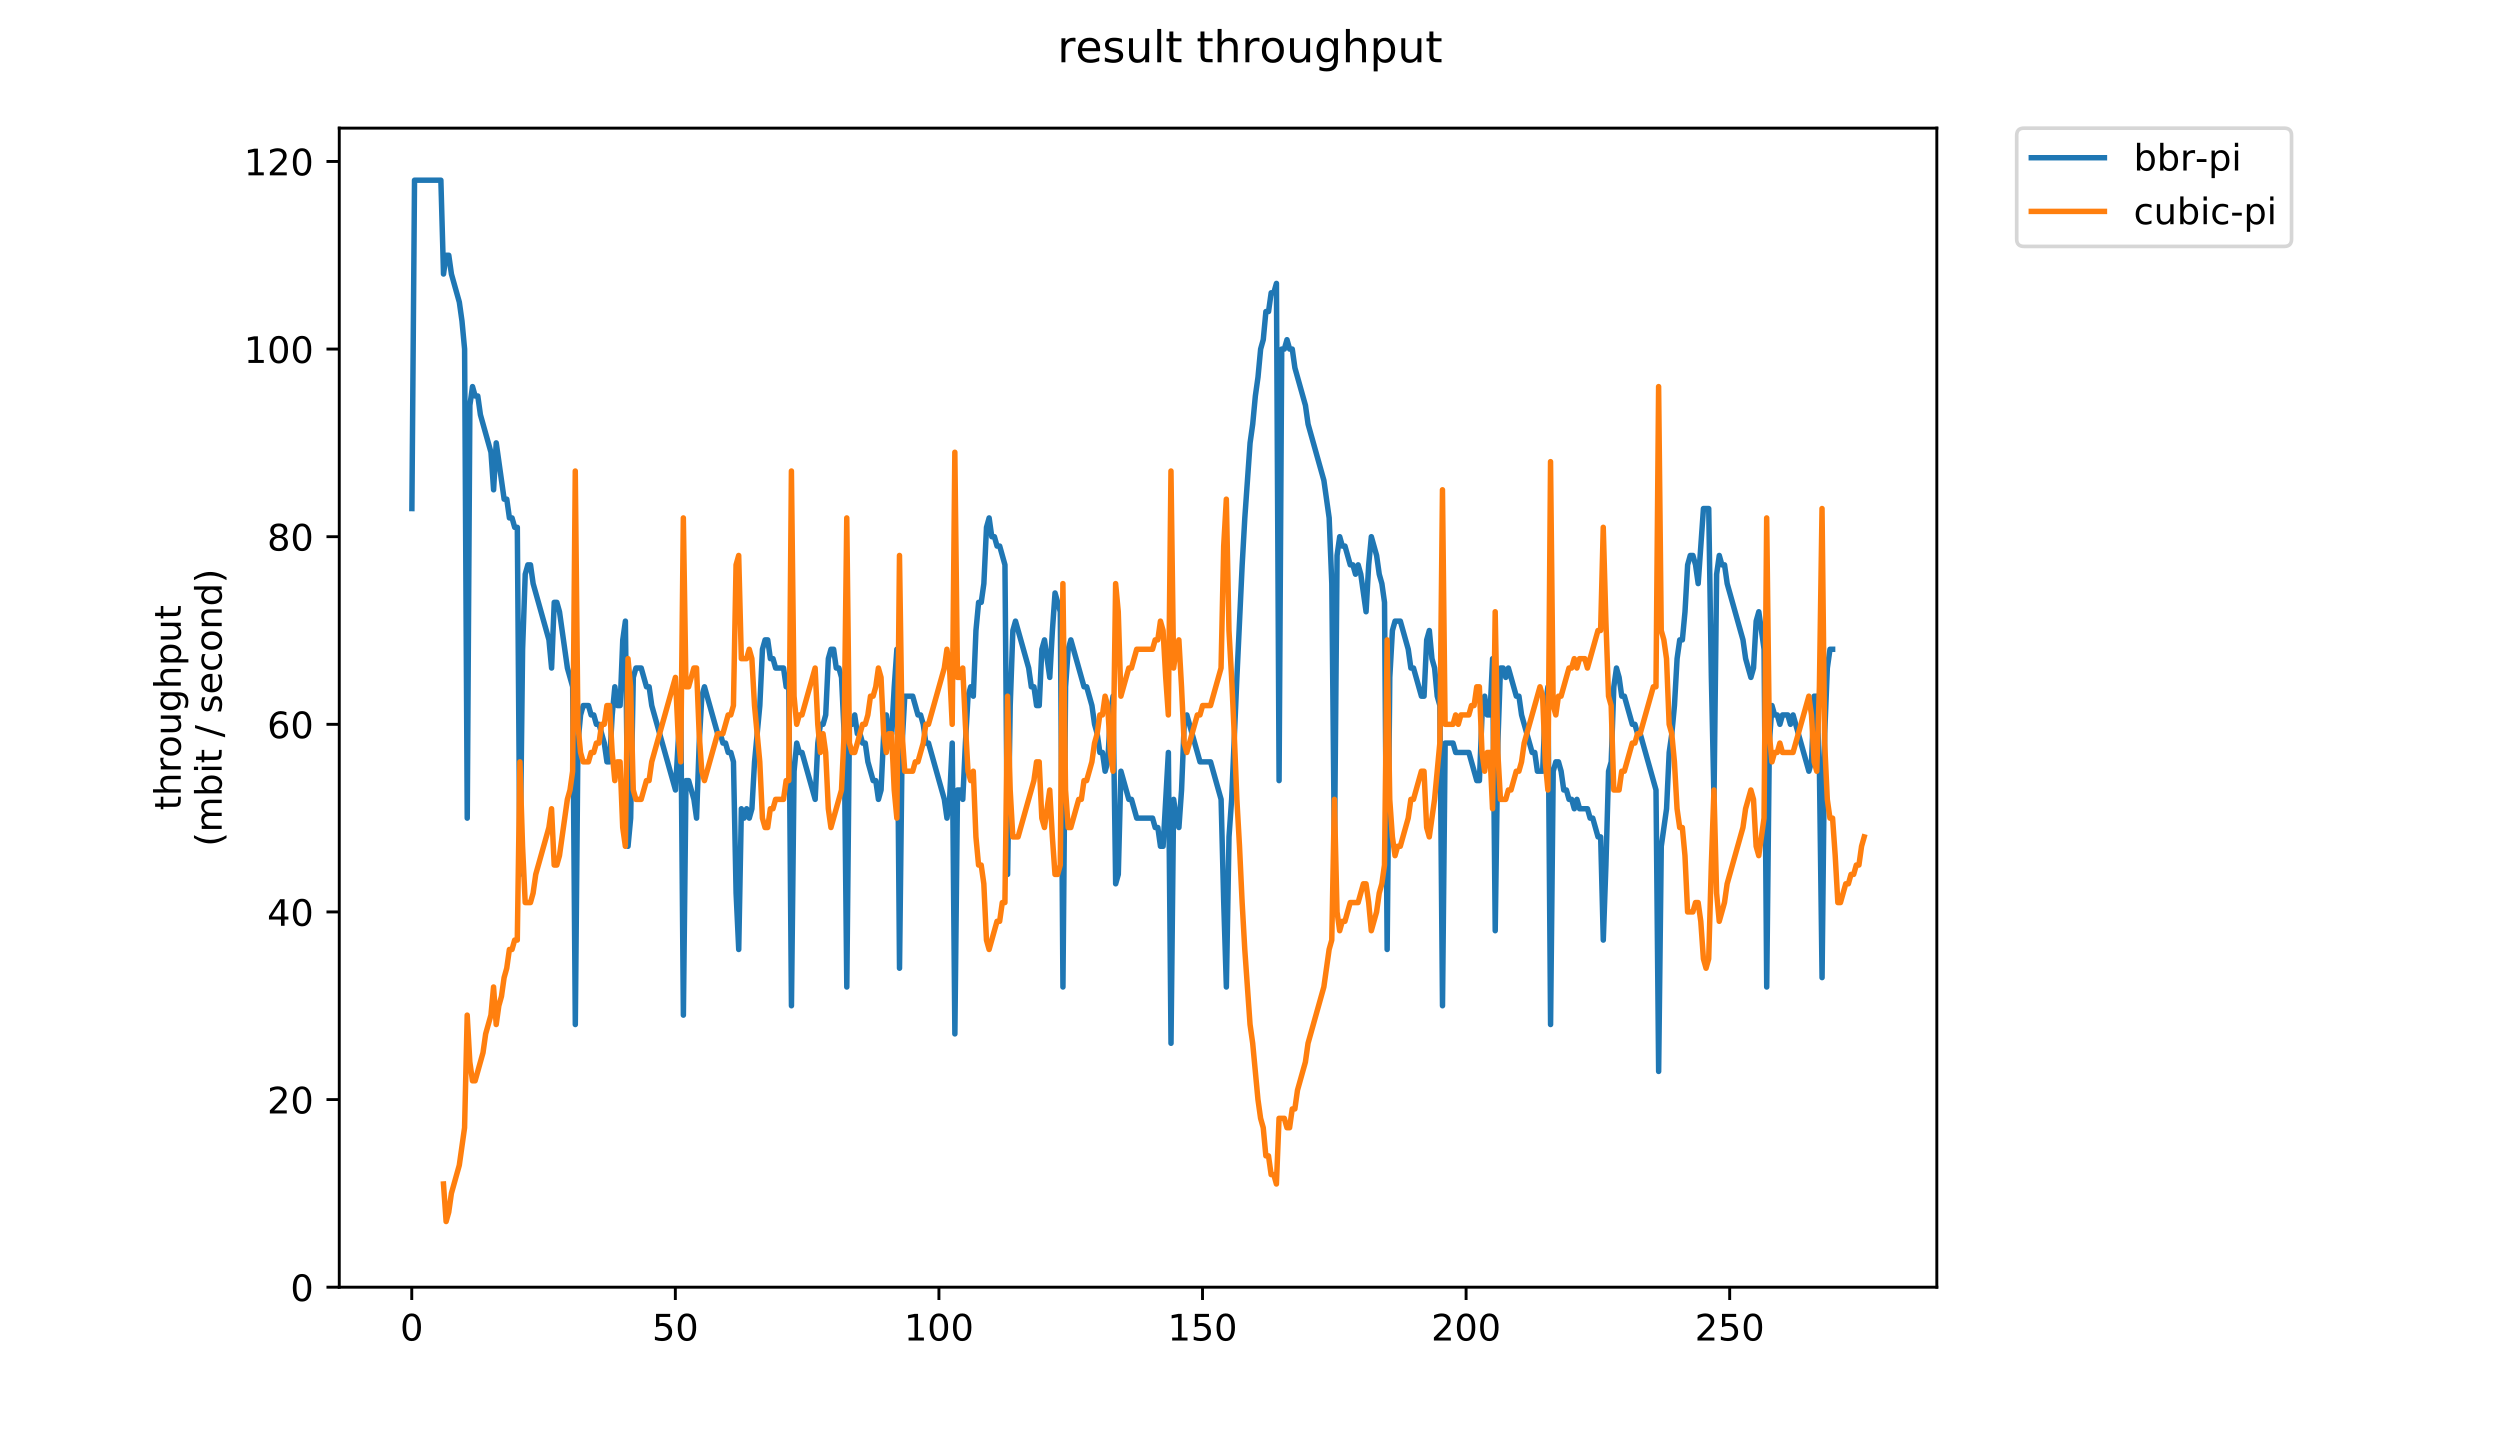 <?xml version="1.0" encoding="utf-8" standalone="no"?>
<!DOCTYPE svg PUBLIC "-//W3C//DTD SVG 1.1//EN"
  "http://www.w3.org/Graphics/SVG/1.1/DTD/svg11.dtd">
<!-- Created with matplotlib (https://matplotlib.org/) -->
<svg height="396pt" version="1.1" viewBox="0 0 684 396" width="684pt" xmlns="http://www.w3.org/2000/svg" xmlns:xlink="http://www.w3.org/1999/xlink">
 <defs>
  <style type="text/css">
*{stroke-linecap:butt;stroke-linejoin:round;}
  </style>
 </defs>
 <g id="figure_1">
  <g id="patch_1">
   <path d="M 0 396 
L 684 396 
L 684 0 
L 0 0 
z
" style="fill:#ffffff;"/>
  </g>
  <g id="axes_1">
   <g id="patch_2">
    <path d="M 92.824 352.174 
L 529.913 352.174 
L 529.913 35.062 
L 92.824 35.062 
z
" style="fill:#ffffff;"/>
   </g>
   <g id="matplotlib.axis_1">
    <g id="xtick_1">
     <g id="line2d_1">
      <defs>
       <path d="M 0 0 
L 0 3.5 
" id="ma11e511b1b" style="stroke:#000000;stroke-width:0.8;"/>
      </defs>
      <g>
       <use style="stroke:#000000;stroke-width:0.8;" x="112.657" xlink:href="#ma11e511b1b" y="352.174"/>
      </g>
     </g>
     <g id="text_1">
      <!-- 0 -->
      <defs>
       <path d="M 31.781 66.406 
Q 24.172 66.406 20.328 58.906 
Q 16.5 51.422 16.5 36.375 
Q 16.5 21.391 20.328 13.891 
Q 24.172 6.391 31.781 6.391 
Q 39.453 6.391 43.281 13.891 
Q 47.125 21.391 47.125 36.375 
Q 47.125 51.422 43.281 58.906 
Q 39.453 66.406 31.781 66.406 
z
M 31.781 74.219 
Q 44.047 74.219 50.516 64.516 
Q 56.984 54.828 56.984 36.375 
Q 56.984 17.969 50.516 8.266 
Q 44.047 -1.422 31.781 -1.422 
Q 19.531 -1.422 13.062 8.266 
Q 6.594 17.969 6.594 36.375 
Q 6.594 54.828 13.062 64.516 
Q 19.531 74.219 31.781 74.219 
z
" id="DejaVuSans-48"/>
      </defs>
      <g transform="translate(109.476 366.773)scale(0.1 -0.1)">
       <use xlink:href="#DejaVuSans-48"/>
      </g>
     </g>
    </g>
    <g id="xtick_2">
     <g id="line2d_2">
      <g>
       <use style="stroke:#000000;stroke-width:0.8;" x="184.774" xlink:href="#ma11e511b1b" y="352.174"/>
      </g>
     </g>
     <g id="text_2">
      <!-- 50 -->
      <defs>
       <path d="M 10.797 72.906 
L 49.516 72.906 
L 49.516 64.594 
L 19.828 64.594 
L 19.828 46.734 
Q 21.969 47.469 24.109 47.828 
Q 26.266 48.188 28.422 48.188 
Q 40.625 48.188 47.75 41.5 
Q 54.891 34.812 54.891 23.391 
Q 54.891 11.625 47.562 5.094 
Q 40.234 -1.422 26.906 -1.422 
Q 22.312 -1.422 17.547 -0.641 
Q 12.797 0.141 7.719 1.703 
L 7.719 11.625 
Q 12.109 9.234 16.797 8.062 
Q 21.484 6.891 26.703 6.891 
Q 35.156 6.891 40.078 11.328 
Q 45.016 15.766 45.016 23.391 
Q 45.016 31 40.078 35.438 
Q 35.156 39.891 26.703 39.891 
Q 22.75 39.891 18.812 39.016 
Q 14.891 38.141 10.797 36.281 
z
" id="DejaVuSans-53"/>
      </defs>
      <g transform="translate(178.411 366.773)scale(0.1 -0.1)">
       <use xlink:href="#DejaVuSans-53"/>
       <use x="63.623" xlink:href="#DejaVuSans-48"/>
      </g>
     </g>
    </g>
    <g id="xtick_3">
     <g id="line2d_3">
      <g>
       <use style="stroke:#000000;stroke-width:0.8;" x="256.891" xlink:href="#ma11e511b1b" y="352.174"/>
      </g>
     </g>
     <g id="text_3">
      <!-- 100 -->
      <defs>
       <path d="M 12.406 8.297 
L 28.516 8.297 
L 28.516 63.922 
L 10.984 60.406 
L 10.984 69.391 
L 28.422 72.906 
L 38.281 72.906 
L 38.281 8.297 
L 54.391 8.297 
L 54.391 0 
L 12.406 0 
z
" id="DejaVuSans-49"/>
      </defs>
      <g transform="translate(247.347 366.773)scale(0.1 -0.1)">
       <use xlink:href="#DejaVuSans-49"/>
       <use x="63.623" xlink:href="#DejaVuSans-48"/>
       <use x="127.246" xlink:href="#DejaVuSans-48"/>
      </g>
     </g>
    </g>
    <g id="xtick_4">
     <g id="line2d_4">
      <g>
       <use style="stroke:#000000;stroke-width:0.8;" x="329.007" xlink:href="#ma11e511b1b" y="352.174"/>
      </g>
     </g>
     <g id="text_4">
      <!-- 150 -->
      <g transform="translate(319.464 366.773)scale(0.1 -0.1)">
       <use xlink:href="#DejaVuSans-49"/>
       <use x="63.623" xlink:href="#DejaVuSans-53"/>
       <use x="127.246" xlink:href="#DejaVuSans-48"/>
      </g>
     </g>
    </g>
    <g id="xtick_5">
     <g id="line2d_5">
      <g>
       <use style="stroke:#000000;stroke-width:0.8;" x="401.124" xlink:href="#ma11e511b1b" y="352.174"/>
      </g>
     </g>
     <g id="text_5">
      <!-- 200 -->
      <defs>
       <path d="M 19.188 8.297 
L 53.609 8.297 
L 53.609 0 
L 7.328 0 
L 7.328 8.297 
Q 12.938 14.109 22.625 23.891 
Q 32.328 33.688 34.812 36.531 
Q 39.547 41.844 41.422 45.531 
Q 43.312 49.219 43.312 52.781 
Q 43.312 58.594 39.234 62.25 
Q 35.156 65.922 28.609 65.922 
Q 23.969 65.922 18.812 64.312 
Q 13.672 62.703 7.812 59.422 
L 7.812 69.391 
Q 13.766 71.781 18.938 73 
Q 24.125 74.219 28.422 74.219 
Q 39.75 74.219 46.484 68.547 
Q 53.219 62.891 53.219 53.422 
Q 53.219 48.922 51.531 44.891 
Q 49.859 40.875 45.406 35.406 
Q 44.188 33.984 37.641 27.219 
Q 31.109 20.453 19.188 8.297 
z
" id="DejaVuSans-50"/>
      </defs>
      <g transform="translate(391.581 366.773)scale(0.1 -0.1)">
       <use xlink:href="#DejaVuSans-50"/>
       <use x="63.623" xlink:href="#DejaVuSans-48"/>
       <use x="127.246" xlink:href="#DejaVuSans-48"/>
      </g>
     </g>
    </g>
    <g id="xtick_6">
     <g id="line2d_6">
      <g>
       <use style="stroke:#000000;stroke-width:0.8;" x="473.241" xlink:href="#ma11e511b1b" y="352.174"/>
      </g>
     </g>
     <g id="text_6">
      <!-- 250 -->
      <g transform="translate(463.697 366.773)scale(0.1 -0.1)">
       <use xlink:href="#DejaVuSans-50"/>
       <use x="63.623" xlink:href="#DejaVuSans-53"/>
       <use x="127.246" xlink:href="#DejaVuSans-48"/>
      </g>
     </g>
    </g>
   </g>
   <g id="matplotlib.axis_2">
    <g id="ytick_1">
     <g id="line2d_7">
      <defs>
       <path d="M 0 0 
L -3.5 0 
" id="mb3d768c5ee" style="stroke:#000000;stroke-width:0.8;"/>
      </defs>
      <g>
       <use style="stroke:#000000;stroke-width:0.8;" x="92.824" xlink:href="#mb3d768c5ee" y="352.174"/>
      </g>
     </g>
     <g id="text_7">
      <!-- 0 -->
      <g transform="translate(79.461 355.973)scale(0.1 -0.1)">
       <use xlink:href="#DejaVuSans-48"/>
      </g>
     </g>
    </g>
    <g id="ytick_2">
     <g id="line2d_8">
      <g>
       <use style="stroke:#000000;stroke-width:0.8;" x="92.824" xlink:href="#mb3d768c5ee" y="300.841"/>
      </g>
     </g>
     <g id="text_8">
      <!-- 20 -->
      <g transform="translate(73.099 304.64)scale(0.1 -0.1)">
       <use xlink:href="#DejaVuSans-50"/>
       <use x="63.623" xlink:href="#DejaVuSans-48"/>
      </g>
     </g>
    </g>
    <g id="ytick_3">
     <g id="line2d_9">
      <g>
       <use style="stroke:#000000;stroke-width:0.8;" x="92.824" xlink:href="#mb3d768c5ee" y="249.507"/>
      </g>
     </g>
     <g id="text_9">
      <!-- 40 -->
      <defs>
       <path d="M 37.797 64.312 
L 12.891 25.391 
L 37.797 25.391 
z
M 35.203 72.906 
L 47.609 72.906 
L 47.609 25.391 
L 58.016 25.391 
L 58.016 17.188 
L 47.609 17.188 
L 47.609 0 
L 37.797 0 
L 37.797 17.188 
L 4.891 17.188 
L 4.891 26.703 
z
" id="DejaVuSans-52"/>
      </defs>
      <g transform="translate(73.099 253.307)scale(0.1 -0.1)">
       <use xlink:href="#DejaVuSans-52"/>
       <use x="63.623" xlink:href="#DejaVuSans-48"/>
      </g>
     </g>
    </g>
    <g id="ytick_4">
     <g id="line2d_10">
      <g>
       <use style="stroke:#000000;stroke-width:0.8;" x="92.824" xlink:href="#mb3d768c5ee" y="198.174"/>
      </g>
     </g>
     <g id="text_10">
      <!-- 60 -->
      <defs>
       <path d="M 33.016 40.375 
Q 26.375 40.375 22.484 35.828 
Q 18.609 31.297 18.609 23.391 
Q 18.609 15.531 22.484 10.953 
Q 26.375 6.391 33.016 6.391 
Q 39.656 6.391 43.531 10.953 
Q 47.406 15.531 47.406 23.391 
Q 47.406 31.297 43.531 35.828 
Q 39.656 40.375 33.016 40.375 
z
M 52.594 71.297 
L 52.594 62.312 
Q 48.875 64.062 45.094 64.984 
Q 41.312 65.922 37.594 65.922 
Q 27.828 65.922 22.672 59.328 
Q 17.531 52.734 16.797 39.406 
Q 19.672 43.656 24.016 45.922 
Q 28.375 48.188 33.594 48.188 
Q 44.578 48.188 50.953 41.516 
Q 57.328 34.859 57.328 23.391 
Q 57.328 12.156 50.688 5.359 
Q 44.047 -1.422 33.016 -1.422 
Q 20.359 -1.422 13.672 8.266 
Q 6.984 17.969 6.984 36.375 
Q 6.984 53.656 15.188 63.938 
Q 23.391 74.219 37.203 74.219 
Q 40.922 74.219 44.703 73.484 
Q 48.484 72.75 52.594 71.297 
z
" id="DejaVuSans-54"/>
      </defs>
      <g transform="translate(73.099 201.973)scale(0.1 -0.1)">
       <use xlink:href="#DejaVuSans-54"/>
       <use x="63.623" xlink:href="#DejaVuSans-48"/>
      </g>
     </g>
    </g>
    <g id="ytick_5">
     <g id="line2d_11">
      <g>
       <use style="stroke:#000000;stroke-width:0.8;" x="92.824" xlink:href="#mb3d768c5ee" y="146.841"/>
      </g>
     </g>
     <g id="text_11">
      <!-- 80 -->
      <defs>
       <path d="M 31.781 34.625 
Q 24.75 34.625 20.719 30.859 
Q 16.703 27.094 16.703 20.516 
Q 16.703 13.922 20.719 10.156 
Q 24.75 6.391 31.781 6.391 
Q 38.812 6.391 42.859 10.172 
Q 46.922 13.969 46.922 20.516 
Q 46.922 27.094 42.891 30.859 
Q 38.875 34.625 31.781 34.625 
z
M 21.922 38.812 
Q 15.578 40.375 12.031 44.719 
Q 8.5 49.078 8.5 55.328 
Q 8.5 64.062 14.719 69.141 
Q 20.953 74.219 31.781 74.219 
Q 42.672 74.219 48.875 69.141 
Q 55.078 64.062 55.078 55.328 
Q 55.078 49.078 51.531 44.719 
Q 48 40.375 41.703 38.812 
Q 48.828 37.156 52.797 32.312 
Q 56.781 27.484 56.781 20.516 
Q 56.781 9.906 50.312 4.234 
Q 43.844 -1.422 31.781 -1.422 
Q 19.734 -1.422 13.25 4.234 
Q 6.781 9.906 6.781 20.516 
Q 6.781 27.484 10.781 32.312 
Q 14.797 37.156 21.922 38.812 
z
M 18.312 54.391 
Q 18.312 48.734 21.844 45.562 
Q 25.391 42.391 31.781 42.391 
Q 38.141 42.391 41.719 45.562 
Q 45.312 48.734 45.312 54.391 
Q 45.312 60.062 41.719 63.234 
Q 38.141 66.406 31.781 66.406 
Q 25.391 66.406 21.844 63.234 
Q 18.312 60.062 18.312 54.391 
z
" id="DejaVuSans-56"/>
      </defs>
      <g transform="translate(73.099 150.64)scale(0.1 -0.1)">
       <use xlink:href="#DejaVuSans-56"/>
       <use x="63.623" xlink:href="#DejaVuSans-48"/>
      </g>
     </g>
    </g>
    <g id="ytick_6">
     <g id="line2d_12">
      <g>
       <use style="stroke:#000000;stroke-width:0.8;" x="92.824" xlink:href="#mb3d768c5ee" y="95.507"/>
      </g>
     </g>
     <g id="text_12">
      <!-- 100 -->
      <g transform="translate(66.736 99.307)scale(0.1 -0.1)">
       <use xlink:href="#DejaVuSans-49"/>
       <use x="63.623" xlink:href="#DejaVuSans-48"/>
       <use x="127.246" xlink:href="#DejaVuSans-48"/>
      </g>
     </g>
    </g>
    <g id="ytick_7">
     <g id="line2d_13">
      <g>
       <use style="stroke:#000000;stroke-width:0.8;" x="92.824" xlink:href="#mb3d768c5ee" y="44.174"/>
      </g>
     </g>
     <g id="text_13">
      <!-- 120 -->
      <g transform="translate(66.736 47.973)scale(0.1 -0.1)">
       <use xlink:href="#DejaVuSans-49"/>
       <use x="63.623" xlink:href="#DejaVuSans-50"/>
       <use x="127.246" xlink:href="#DejaVuSans-48"/>
      </g>
     </g>
    </g>
    <g id="text_14">
     <!-- throughput -->
     <defs>
      <path d="M 18.312 70.219 
L 18.312 54.688 
L 36.812 54.688 
L 36.812 47.703 
L 18.312 47.703 
L 18.312 18.016 
Q 18.312 11.328 20.141 9.422 
Q 21.969 7.516 27.594 7.516 
L 36.812 7.516 
L 36.812 0 
L 27.594 0 
Q 17.188 0 13.234 3.875 
Q 9.281 7.766 9.281 18.016 
L 9.281 47.703 
L 2.688 47.703 
L 2.688 54.688 
L 9.281 54.688 
L 9.281 70.219 
z
" id="DejaVuSans-116"/>
      <path d="M 54.891 33.016 
L 54.891 0 
L 45.906 0 
L 45.906 32.719 
Q 45.906 40.484 42.875 44.328 
Q 39.844 48.188 33.797 48.188 
Q 26.516 48.188 22.312 43.547 
Q 18.109 38.922 18.109 30.906 
L 18.109 0 
L 9.078 0 
L 9.078 75.984 
L 18.109 75.984 
L 18.109 46.188 
Q 21.344 51.125 25.703 53.562 
Q 30.078 56 35.797 56 
Q 45.219 56 50.047 50.172 
Q 54.891 44.344 54.891 33.016 
z
" id="DejaVuSans-104"/>
      <path d="M 41.109 46.297 
Q 39.594 47.172 37.812 47.578 
Q 36.031 48 33.891 48 
Q 26.266 48 22.188 43.047 
Q 18.109 38.094 18.109 28.812 
L 18.109 0 
L 9.078 0 
L 9.078 54.688 
L 18.109 54.688 
L 18.109 46.188 
Q 20.953 51.172 25.484 53.578 
Q 30.031 56 36.531 56 
Q 37.453 56 38.578 55.875 
Q 39.703 55.766 41.062 55.516 
z
" id="DejaVuSans-114"/>
      <path d="M 30.609 48.391 
Q 23.391 48.391 19.188 42.75 
Q 14.984 37.109 14.984 27.297 
Q 14.984 17.484 19.156 11.844 
Q 23.344 6.203 30.609 6.203 
Q 37.797 6.203 41.984 11.859 
Q 46.188 17.531 46.188 27.297 
Q 46.188 37.016 41.984 42.703 
Q 37.797 48.391 30.609 48.391 
z
M 30.609 56 
Q 42.328 56 49.016 48.375 
Q 55.719 40.766 55.719 27.297 
Q 55.719 13.875 49.016 6.219 
Q 42.328 -1.422 30.609 -1.422 
Q 18.844 -1.422 12.172 6.219 
Q 5.516 13.875 5.516 27.297 
Q 5.516 40.766 12.172 48.375 
Q 18.844 56 30.609 56 
z
" id="DejaVuSans-111"/>
      <path d="M 8.5 21.578 
L 8.5 54.688 
L 17.484 54.688 
L 17.484 21.922 
Q 17.484 14.156 20.5 10.266 
Q 23.531 6.391 29.594 6.391 
Q 36.859 6.391 41.078 11.031 
Q 45.312 15.672 45.312 23.688 
L 45.312 54.688 
L 54.297 54.688 
L 54.297 0 
L 45.312 0 
L 45.312 8.406 
Q 42.047 3.422 37.719 1 
Q 33.406 -1.422 27.688 -1.422 
Q 18.266 -1.422 13.375 4.438 
Q 8.5 10.297 8.5 21.578 
z
M 31.109 56 
z
" id="DejaVuSans-117"/>
      <path d="M 45.406 27.984 
Q 45.406 37.75 41.375 43.109 
Q 37.359 48.484 30.078 48.484 
Q 22.859 48.484 18.828 43.109 
Q 14.797 37.75 14.797 27.984 
Q 14.797 18.266 18.828 12.891 
Q 22.859 7.516 30.078 7.516 
Q 37.359 7.516 41.375 12.891 
Q 45.406 18.266 45.406 27.984 
z
M 54.391 6.781 
Q 54.391 -7.172 48.188 -13.984 
Q 42 -20.797 29.203 -20.797 
Q 24.469 -20.797 20.266 -20.094 
Q 16.062 -19.391 12.109 -17.922 
L 12.109 -9.188 
Q 16.062 -11.328 19.922 -12.344 
Q 23.781 -13.375 27.781 -13.375 
Q 36.625 -13.375 41.016 -8.766 
Q 45.406 -4.156 45.406 5.172 
L 45.406 9.625 
Q 42.625 4.781 38.281 2.391 
Q 33.938 0 27.875 0 
Q 17.828 0 11.672 7.656 
Q 5.516 15.328 5.516 27.984 
Q 5.516 40.672 11.672 48.328 
Q 17.828 56 27.875 56 
Q 33.938 56 38.281 53.609 
Q 42.625 51.219 45.406 46.391 
L 45.406 54.688 
L 54.391 54.688 
z
" id="DejaVuSans-103"/>
      <path d="M 18.109 8.203 
L 18.109 -20.797 
L 9.078 -20.797 
L 9.078 54.688 
L 18.109 54.688 
L 18.109 46.391 
Q 20.953 51.266 25.266 53.625 
Q 29.594 56 35.594 56 
Q 45.562 56 51.781 48.094 
Q 58.016 40.188 58.016 27.297 
Q 58.016 14.406 51.781 6.484 
Q 45.562 -1.422 35.594 -1.422 
Q 29.594 -1.422 25.266 0.953 
Q 20.953 3.328 18.109 8.203 
z
M 48.688 27.297 
Q 48.688 37.203 44.609 42.844 
Q 40.531 48.484 33.406 48.484 
Q 26.266 48.484 22.188 42.844 
Q 18.109 37.203 18.109 27.297 
Q 18.109 17.391 22.188 11.75 
Q 26.266 6.109 33.406 6.109 
Q 40.531 6.109 44.609 11.75 
Q 48.688 17.391 48.688 27.297 
z
" id="DejaVuSans-112"/>
     </defs>
     <g transform="translate(49.459 221.675)rotate(-90)scale(0.1 -0.1)">
      <use xlink:href="#DejaVuSans-116"/>
      <use x="39.209" xlink:href="#DejaVuSans-104"/>
      <use x="102.588" xlink:href="#DejaVuSans-114"/>
      <use x="143.67" xlink:href="#DejaVuSans-111"/>
      <use x="204.852" xlink:href="#DejaVuSans-117"/>
      <use x="268.23" xlink:href="#DejaVuSans-103"/>
      <use x="331.707" xlink:href="#DejaVuSans-104"/>
      <use x="395.086" xlink:href="#DejaVuSans-112"/>
      <use x="458.562" xlink:href="#DejaVuSans-117"/>
      <use x="521.941" xlink:href="#DejaVuSans-116"/>
     </g>
     <!-- (mbit / second) -->
     <defs>
      <path d="M 31 75.875 
Q 24.469 64.656 21.281 53.656 
Q 18.109 42.672 18.109 31.391 
Q 18.109 20.125 21.312 9.062 
Q 24.516 -2 31 -13.188 
L 23.188 -13.188 
Q 15.875 -1.703 12.234 9.375 
Q 8.594 20.453 8.594 31.391 
Q 8.594 42.281 12.203 53.312 
Q 15.828 64.359 23.188 75.875 
z
" id="DejaVuSans-40"/>
      <path d="M 52 44.188 
Q 55.375 50.25 60.062 53.125 
Q 64.75 56 71.094 56 
Q 79.641 56 84.281 50.016 
Q 88.922 44.047 88.922 33.016 
L 88.922 0 
L 79.891 0 
L 79.891 32.719 
Q 79.891 40.578 77.094 44.375 
Q 74.312 48.188 68.609 48.188 
Q 61.625 48.188 57.562 43.547 
Q 53.516 38.922 53.516 30.906 
L 53.516 0 
L 44.484 0 
L 44.484 32.719 
Q 44.484 40.625 41.703 44.406 
Q 38.922 48.188 33.109 48.188 
Q 26.219 48.188 22.156 43.531 
Q 18.109 38.875 18.109 30.906 
L 18.109 0 
L 9.078 0 
L 9.078 54.688 
L 18.109 54.688 
L 18.109 46.188 
Q 21.188 51.219 25.484 53.609 
Q 29.781 56 35.688 56 
Q 41.656 56 45.828 52.969 
Q 50 49.953 52 44.188 
z
" id="DejaVuSans-109"/>
      <path d="M 48.688 27.297 
Q 48.688 37.203 44.609 42.844 
Q 40.531 48.484 33.406 48.484 
Q 26.266 48.484 22.188 42.844 
Q 18.109 37.203 18.109 27.297 
Q 18.109 17.391 22.188 11.75 
Q 26.266 6.109 33.406 6.109 
Q 40.531 6.109 44.609 11.75 
Q 48.688 17.391 48.688 27.297 
z
M 18.109 46.391 
Q 20.953 51.266 25.266 53.625 
Q 29.594 56 35.594 56 
Q 45.562 56 51.781 48.094 
Q 58.016 40.188 58.016 27.297 
Q 58.016 14.406 51.781 6.484 
Q 45.562 -1.422 35.594 -1.422 
Q 29.594 -1.422 25.266 0.953 
Q 20.953 3.328 18.109 8.203 
L 18.109 0 
L 9.078 0 
L 9.078 75.984 
L 18.109 75.984 
z
" id="DejaVuSans-98"/>
      <path d="M 9.422 54.688 
L 18.406 54.688 
L 18.406 0 
L 9.422 0 
z
M 9.422 75.984 
L 18.406 75.984 
L 18.406 64.594 
L 9.422 64.594 
z
" id="DejaVuSans-105"/>
      <path id="DejaVuSans-32"/>
      <path d="M 25.391 72.906 
L 33.688 72.906 
L 8.297 -9.281 
L 0 -9.281 
z
" id="DejaVuSans-47"/>
      <path d="M 44.281 53.078 
L 44.281 44.578 
Q 40.484 46.531 36.375 47.5 
Q 32.281 48.484 27.875 48.484 
Q 21.188 48.484 17.844 46.438 
Q 14.5 44.391 14.5 40.281 
Q 14.5 37.156 16.891 35.375 
Q 19.281 33.594 26.516 31.984 
L 29.594 31.297 
Q 39.156 29.25 43.188 25.516 
Q 47.219 21.781 47.219 15.094 
Q 47.219 7.469 41.188 3.016 
Q 35.156 -1.422 24.609 -1.422 
Q 20.219 -1.422 15.453 -0.562 
Q 10.688 0.297 5.422 2 
L 5.422 11.281 
Q 10.406 8.688 15.234 7.391 
Q 20.062 6.109 24.812 6.109 
Q 31.156 6.109 34.562 8.281 
Q 37.984 10.453 37.984 14.406 
Q 37.984 18.062 35.516 20.016 
Q 33.062 21.969 24.703 23.781 
L 21.578 24.516 
Q 13.234 26.266 9.516 29.906 
Q 5.812 33.547 5.812 39.891 
Q 5.812 47.609 11.281 51.797 
Q 16.75 56 26.812 56 
Q 31.781 56 36.172 55.266 
Q 40.578 54.547 44.281 53.078 
z
" id="DejaVuSans-115"/>
      <path d="M 56.203 29.594 
L 56.203 25.203 
L 14.891 25.203 
Q 15.484 15.922 20.484 11.062 
Q 25.484 6.203 34.422 6.203 
Q 39.594 6.203 44.453 7.469 
Q 49.312 8.734 54.109 11.281 
L 54.109 2.781 
Q 49.266 0.734 44.188 -0.344 
Q 39.109 -1.422 33.891 -1.422 
Q 20.797 -1.422 13.156 6.188 
Q 5.516 13.812 5.516 26.812 
Q 5.516 40.234 12.766 48.109 
Q 20.016 56 32.328 56 
Q 43.359 56 49.781 48.891 
Q 56.203 41.797 56.203 29.594 
z
M 47.219 32.234 
Q 47.125 39.594 43.094 43.984 
Q 39.062 48.391 32.422 48.391 
Q 24.906 48.391 20.391 44.141 
Q 15.875 39.891 15.188 32.172 
z
" id="DejaVuSans-101"/>
      <path d="M 48.781 52.594 
L 48.781 44.188 
Q 44.969 46.297 41.141 47.344 
Q 37.312 48.391 33.406 48.391 
Q 24.656 48.391 19.812 42.844 
Q 14.984 37.312 14.984 27.297 
Q 14.984 17.281 19.812 11.734 
Q 24.656 6.203 33.406 6.203 
Q 37.312 6.203 41.141 7.25 
Q 44.969 8.297 48.781 10.406 
L 48.781 2.094 
Q 45.016 0.344 40.984 -0.531 
Q 36.969 -1.422 32.422 -1.422 
Q 20.062 -1.422 12.781 6.344 
Q 5.516 14.109 5.516 27.297 
Q 5.516 40.672 12.859 48.328 
Q 20.219 56 33.016 56 
Q 37.156 56 41.109 55.141 
Q 45.062 54.297 48.781 52.594 
z
" id="DejaVuSans-99"/>
      <path d="M 54.891 33.016 
L 54.891 0 
L 45.906 0 
L 45.906 32.719 
Q 45.906 40.484 42.875 44.328 
Q 39.844 48.188 33.797 48.188 
Q 26.516 48.188 22.312 43.547 
Q 18.109 38.922 18.109 30.906 
L 18.109 0 
L 9.078 0 
L 9.078 54.688 
L 18.109 54.688 
L 18.109 46.188 
Q 21.344 51.125 25.703 53.562 
Q 30.078 56 35.797 56 
Q 45.219 56 50.047 50.172 
Q 54.891 44.344 54.891 33.016 
z
" id="DejaVuSans-110"/>
      <path d="M 45.406 46.391 
L 45.406 75.984 
L 54.391 75.984 
L 54.391 0 
L 45.406 0 
L 45.406 8.203 
Q 42.578 3.328 38.25 0.953 
Q 33.938 -1.422 27.875 -1.422 
Q 17.969 -1.422 11.734 6.484 
Q 5.516 14.406 5.516 27.297 
Q 5.516 40.188 11.734 48.094 
Q 17.969 56 27.875 56 
Q 33.938 56 38.25 53.625 
Q 42.578 51.266 45.406 46.391 
z
M 14.797 27.297 
Q 14.797 17.391 18.875 11.75 
Q 22.953 6.109 30.078 6.109 
Q 37.203 6.109 41.297 11.75 
Q 45.406 17.391 45.406 27.297 
Q 45.406 37.203 41.297 42.844 
Q 37.203 48.484 30.078 48.484 
Q 22.953 48.484 18.875 42.844 
Q 14.797 37.203 14.797 27.297 
z
" id="DejaVuSans-100"/>
      <path d="M 8.016 75.875 
L 15.828 75.875 
Q 23.141 64.359 26.781 53.312 
Q 30.422 42.281 30.422 31.391 
Q 30.422 20.453 26.781 9.375 
Q 23.141 -1.703 15.828 -13.188 
L 8.016 -13.188 
Q 14.5 -2 17.703 9.062 
Q 20.906 20.125 20.906 31.391 
Q 20.906 42.672 17.703 53.656 
Q 14.5 64.656 8.016 75.875 
z
" id="DejaVuSans-41"/>
     </defs>
     <g transform="translate(60.657 231.609)rotate(-90)scale(0.1 -0.1)">
      <use xlink:href="#DejaVuSans-40"/>
      <use x="39.014" xlink:href="#DejaVuSans-109"/>
      <use x="136.426" xlink:href="#DejaVuSans-98"/>
      <use x="199.902" xlink:href="#DejaVuSans-105"/>
      <use x="227.686" xlink:href="#DejaVuSans-116"/>
      <use x="266.895" xlink:href="#DejaVuSans-32"/>
      <use x="298.682" xlink:href="#DejaVuSans-47"/>
      <use x="332.373" xlink:href="#DejaVuSans-32"/>
      <use x="364.16" xlink:href="#DejaVuSans-115"/>
      <use x="416.26" xlink:href="#DejaVuSans-101"/>
      <use x="477.783" xlink:href="#DejaVuSans-99"/>
      <use x="532.764" xlink:href="#DejaVuSans-111"/>
      <use x="593.945" xlink:href="#DejaVuSans-110"/>
      <use x="657.324" xlink:href="#DejaVuSans-100"/>
      <use x="720.801" xlink:href="#DejaVuSans-41"/>
     </g>
    </g>
   </g>
   <g id="line2d_14">
    <path clip-path="url(#p042bb92512)" d="M 112.692 139.141 
L 113.413 49.307 
L 120.624 49.307 
L 121.346 74.974 
L 122.067 69.841 
L 122.788 69.841 
L 123.509 74.974 
L 125.673 82.674 
L 126.394 87.808 
L 127.115 95.507 
L 127.836 223.841 
L 128.557 110.907 
L 129.278 105.774 
L 130 108.341 
L 130.721 108.341 
L 131.442 113.474 
L 134.327 123.741 
L 135.048 134.007 
L 135.769 121.174 
L 137.932 136.574 
L 138.654 136.574 
L 139.375 141.708 
L 140.096 141.708 
L 140.817 144.274 
L 141.538 144.274 
L 142.259 239.241 
L 142.981 177.641 
L 143.702 157.107 
L 144.423 154.541 
L 145.144 154.541 
L 145.865 159.674 
L 150.192 175.074 
L 150.914 182.774 
L 151.635 164.808 
L 152.356 164.808 
L 153.077 167.374 
L 155.241 182.774 
L 156.683 187.907 
L 157.404 280.308 
L 158.125 203.308 
L 158.846 195.607 
L 159.568 193.041 
L 161.01 193.041 
L 161.731 195.607 
L 162.452 195.607 
L 163.173 198.174 
L 163.895 198.174 
L 165.337 203.308 
L 166.058 208.441 
L 166.779 208.441 
L 167.5 195.607 
L 168.222 187.907 
L 168.943 193.041 
L 169.664 193.041 
L 170.385 175.074 
L 171.106 169.941 
L 171.827 231.541 
L 172.549 223.841 
L 173.27 185.341 
L 173.991 182.774 
L 175.433 182.774 
L 176.876 187.907 
L 177.597 187.907 
L 178.318 193.041 
L 184.808 216.141 
L 185.53 203.308 
L 186.251 193.041 
L 186.972 277.741 
L 187.693 213.574 
L 188.414 213.574 
L 189.857 218.708 
L 190.578 223.841 
L 191.299 203.308 
L 192.02 190.474 
L 192.741 187.907 
L 196.347 200.741 
L 197.068 200.741 
L 197.789 203.308 
L 198.511 203.308 
L 199.232 205.874 
L 199.953 205.874 
L 200.674 208.441 
L 201.395 244.374 
L 202.116 259.774 
L 202.838 221.274 
L 203.559 223.841 
L 204.28 221.274 
L 205.001 223.841 
L 205.722 221.274 
L 206.443 208.441 
L 207.886 193.041 
L 208.607 177.641 
L 209.328 175.074 
L 210.049 175.074 
L 210.77 180.208 
L 211.492 180.208 
L 212.213 182.774 
L 214.376 182.774 
L 215.098 187.907 
L 215.819 187.907 
L 216.54 275.174 
L 217.261 211.007 
L 217.982 203.308 
L 218.703 205.874 
L 219.425 205.874 
L 223.03 218.708 
L 223.752 203.308 
L 224.473 198.174 
L 225.194 198.174 
L 225.915 195.607 
L 226.636 180.208 
L 227.357 177.641 
L 228.079 177.641 
L 228.8 182.774 
L 229.521 182.774 
L 230.242 185.341 
L 230.963 200.741 
L 231.684 270.041 
L 232.406 198.174 
L 233.127 198.174 
L 233.848 195.607 
L 234.569 200.741 
L 235.29 200.741 
L 236.011 203.308 
L 236.733 203.308 
L 237.454 208.441 
L 238.896 213.574 
L 239.617 213.574 
L 240.338 218.708 
L 241.06 216.141 
L 241.781 200.741 
L 242.502 195.607 
L 243.223 200.741 
L 243.944 200.741 
L 244.665 187.907 
L 245.387 177.641 
L 246.108 264.908 
L 246.829 203.308 
L 247.55 190.474 
L 249.714 190.474 
L 251.156 195.607 
L 251.877 195.607 
L 252.598 198.174 
L 253.319 203.308 
L 254.041 203.308 
L 258.368 218.708 
L 259.089 223.841 
L 259.81 218.708 
L 260.531 203.308 
L 261.252 282.874 
L 261.973 216.141 
L 262.695 216.141 
L 263.416 218.708 
L 264.137 203.308 
L 264.858 190.474 
L 265.579 187.907 
L 266.3 190.474 
L 267.022 172.507 
L 267.743 164.808 
L 268.464 164.808 
L 269.185 159.674 
L 269.906 144.274 
L 270.627 141.708 
L 271.349 146.841 
L 272.07 146.841 
L 272.791 149.407 
L 273.512 149.407 
L 274.954 154.541 
L 275.676 239.241 
L 276.397 193.041 
L 277.118 172.507 
L 277.839 169.941 
L 281.445 182.774 
L 282.166 187.907 
L 282.887 187.907 
L 283.609 193.041 
L 284.33 193.041 
L 285.051 177.641 
L 285.772 175.074 
L 287.214 185.341 
L 287.936 172.507 
L 288.657 162.241 
L 290.099 167.374 
L 290.82 270.041 
L 291.541 187.907 
L 292.263 177.641 
L 292.984 175.074 
L 296.59 187.907 
L 297.311 187.907 
L 298.753 193.041 
L 299.474 198.174 
L 300.195 200.741 
L 300.917 205.874 
L 301.638 205.874 
L 302.359 211.007 
L 303.08 208.441 
L 303.801 195.607 
L 304.522 190.474 
L 305.244 241.808 
L 305.965 239.241 
L 306.686 211.007 
L 308.849 218.708 
L 309.571 218.708 
L 311.013 223.841 
L 315.34 223.841 
L 316.061 226.407 
L 316.782 226.407 
L 317.503 231.541 
L 318.225 231.541 
L 319.667 205.874 
L 320.388 285.441 
L 321.109 218.708 
L 321.83 223.841 
L 322.552 226.407 
L 323.273 216.141 
L 323.994 198.174 
L 324.715 195.607 
L 328.321 208.441 
L 331.206 208.441 
L 334.09 218.708 
L 334.811 246.941 
L 335.533 270.041 
L 336.254 228.974 
L 336.975 218.708 
L 338.417 185.341 
L 339.86 154.541 
L 340.581 141.708 
L 342.023 121.174 
L 342.744 116.041 
L 343.465 108.341 
L 344.187 103.207 
L 344.908 95.507 
L 345.629 92.941 
L 346.35 85.241 
L 347.071 85.241 
L 347.792 80.108 
L 348.514 80.108 
L 349.235 77.541 
L 349.956 213.574 
L 350.677 95.507 
L 351.398 95.507 
L 352.12 92.941 
L 352.841 95.507 
L 353.562 95.507 
L 354.283 100.641 
L 357.168 110.907 
L 357.889 116.041 
L 362.216 131.441 
L 363.658 141.708 
L 364.379 159.674 
L 365.101 234.107 
L 365.822 151.974 
L 366.543 146.841 
L 367.264 149.407 
L 367.985 149.407 
L 369.428 154.541 
L 370.149 154.541 
L 370.87 157.107 
L 371.591 154.541 
L 372.312 157.107 
L 373.755 167.374 
L 374.476 154.541 
L 375.197 146.841 
L 376.639 151.974 
L 377.36 157.107 
L 378.082 159.674 
L 378.803 164.808 
L 379.524 259.774 
L 380.245 185.341 
L 380.966 172.507 
L 381.687 169.941 
L 383.13 169.941 
L 385.293 177.641 
L 386.014 182.774 
L 386.736 182.774 
L 388.899 190.474 
L 389.62 190.474 
L 390.341 175.074 
L 391.063 172.507 
L 391.784 180.208 
L 392.505 182.774 
L 393.226 190.474 
L 393.947 193.041 
L 394.668 275.174 
L 395.39 203.308 
L 397.553 203.308 
L 398.274 205.874 
L 401.88 205.874 
L 404.044 213.574 
L 404.765 213.574 
L 405.486 195.607 
L 406.207 190.474 
L 406.928 195.607 
L 407.649 195.607 
L 408.371 180.208 
L 409.092 254.641 
L 409.813 203.308 
L 410.534 182.774 
L 411.255 182.774 
L 411.976 185.341 
L 412.698 182.774 
L 414.861 190.474 
L 415.582 190.474 
L 416.303 195.607 
L 419.188 205.874 
L 419.909 205.874 
L 420.63 211.007 
L 422.073 211.007 
L 422.794 193.041 
L 423.515 187.907 
L 424.236 280.308 
L 424.958 211.007 
L 425.679 208.441 
L 426.4 208.441 
L 427.121 211.007 
L 427.842 216.141 
L 428.563 216.141 
L 429.285 218.708 
L 430.006 218.708 
L 430.727 221.274 
L 431.448 218.708 
L 432.169 221.274 
L 434.333 221.274 
L 435.054 223.841 
L 435.775 223.841 
L 437.217 228.974 
L 437.939 228.974 
L 438.66 257.207 
L 439.381 236.674 
L 440.102 211.007 
L 440.823 208.441 
L 441.544 187.907 
L 442.266 182.774 
L 442.987 185.341 
L 443.708 190.474 
L 444.429 190.474 
L 446.593 198.174 
L 447.314 198.174 
L 448.035 200.741 
L 448.756 200.741 
L 453.083 216.141 
L 453.804 293.141 
L 454.525 231.541 
L 455.968 221.274 
L 456.689 205.874 
L 457.41 200.741 
L 458.131 193.041 
L 458.852 180.208 
L 459.574 175.074 
L 460.295 175.074 
L 461.016 167.374 
L 461.737 154.541 
L 462.458 151.974 
L 463.179 151.974 
L 463.901 154.541 
L 464.622 159.674 
L 466.064 139.141 
L 467.506 139.141 
L 468.228 185.341 
L 468.949 218.708 
L 469.67 157.107 
L 470.391 151.974 
L 471.112 154.541 
L 471.833 154.541 
L 472.555 159.674 
L 476.882 175.074 
L 477.603 180.208 
L 479.045 185.341 
L 479.766 182.774 
L 480.487 169.941 
L 481.209 167.374 
L 482.651 177.641 
L 483.372 270.041 
L 484.093 203.308 
L 484.814 193.041 
L 485.536 195.607 
L 486.257 195.607 
L 486.978 198.174 
L 487.699 195.607 
L 489.141 195.607 
L 489.863 198.174 
L 490.584 195.607 
L 494.911 211.007 
L 495.632 208.441 
L 496.353 190.474 
L 497.074 190.474 
L 497.796 211.007 
L 498.517 267.474 
L 499.238 200.741 
L 499.959 182.774 
L 500.68 177.641 
L 501.401 177.641 
L 501.401 177.641 
" style="fill:none;stroke:#1f77b4;stroke-linecap:square;stroke-width:1.5;"/>
   </g>
   <g id="line2d_15">
    <path clip-path="url(#p042bb92512)" d="M 121.336 323.941 
L 122.057 334.207 
L 122.778 331.641 
L 123.499 326.507 
L 125.663 318.808 
L 127.105 308.541 
L 127.826 277.741 
L 128.547 290.574 
L 129.268 295.707 
L 129.99 295.707 
L 132.153 288.007 
L 132.874 282.874 
L 134.317 277.741 
L 135.038 270.041 
L 135.759 280.308 
L 136.48 275.174 
L 137.201 272.608 
L 137.922 267.474 
L 138.644 264.908 
L 139.365 259.774 
L 140.086 259.774 
L 140.807 257.207 
L 141.528 257.207 
L 142.249 208.441 
L 142.971 231.541 
L 143.692 246.941 
L 145.134 246.941 
L 145.855 244.374 
L 146.576 239.241 
L 150.182 226.407 
L 150.903 221.274 
L 151.625 236.674 
L 152.346 236.674 
L 153.067 234.107 
L 155.23 218.708 
L 155.952 216.141 
L 156.673 211.007 
L 157.394 128.874 
L 158.115 198.174 
L 158.836 205.874 
L 159.557 208.441 
L 161 208.441 
L 161.721 205.874 
L 162.442 205.874 
L 163.163 203.308 
L 163.884 203.308 
L 164.606 198.174 
L 165.327 198.174 
L 166.048 193.041 
L 166.769 193.041 
L 167.49 205.874 
L 168.211 213.574 
L 168.933 208.441 
L 169.654 208.441 
L 170.375 226.407 
L 171.096 231.541 
L 171.817 180.208 
L 172.538 187.907 
L 173.26 216.141 
L 173.981 218.708 
L 175.423 218.708 
L 176.865 213.574 
L 177.587 213.574 
L 178.308 208.441 
L 184.798 185.341 
L 185.52 200.741 
L 186.241 208.441 
L 186.962 141.708 
L 187.683 187.907 
L 188.404 187.907 
L 189.847 182.774 
L 190.568 182.774 
L 191.289 200.741 
L 192.01 211.007 
L 192.731 213.574 
L 196.337 200.741 
L 197.779 200.741 
L 199.222 195.607 
L 199.943 195.607 
L 200.664 193.041 
L 201.385 154.541 
L 202.106 151.974 
L 202.828 180.208 
L 204.27 180.208 
L 204.991 177.641 
L 205.712 180.208 
L 206.433 193.041 
L 207.876 208.441 
L 208.597 223.841 
L 209.318 226.407 
L 210.039 226.407 
L 210.76 221.274 
L 211.482 221.274 
L 212.203 218.708 
L 214.366 218.708 
L 215.087 213.574 
L 215.809 213.574 
L 216.53 128.874 
L 217.251 190.474 
L 217.972 198.174 
L 218.693 195.607 
L 219.414 195.607 
L 223.02 182.774 
L 223.741 198.174 
L 224.463 205.874 
L 225.184 200.741 
L 225.905 205.874 
L 226.626 221.274 
L 227.347 226.407 
L 230.232 216.141 
L 230.953 200.741 
L 231.674 141.708 
L 232.395 203.308 
L 233.117 205.874 
L 233.838 205.874 
L 236.001 198.174 
L 236.722 198.174 
L 237.444 195.607 
L 238.165 190.474 
L 238.886 190.474 
L 239.607 187.907 
L 240.328 182.774 
L 241.049 185.341 
L 241.771 200.741 
L 242.492 205.874 
L 243.213 200.741 
L 243.934 200.741 
L 244.655 216.141 
L 245.376 223.841 
L 246.098 151.974 
L 246.819 200.741 
L 247.54 211.007 
L 249.703 211.007 
L 250.425 208.441 
L 251.146 208.441 
L 252.588 203.308 
L 253.309 198.174 
L 254.031 198.174 
L 258.358 182.774 
L 259.079 177.641 
L 259.8 182.774 
L 260.521 198.174 
L 261.242 123.741 
L 261.963 185.341 
L 262.685 185.341 
L 263.406 182.774 
L 264.127 198.174 
L 264.848 211.007 
L 265.569 213.574 
L 266.29 211.007 
L 267.012 228.974 
L 267.733 236.674 
L 268.454 236.674 
L 269.175 241.808 
L 269.896 257.207 
L 270.617 259.774 
L 272.781 252.074 
L 273.502 252.074 
L 274.223 246.941 
L 274.944 246.941 
L 275.666 190.474 
L 276.387 216.141 
L 277.108 228.974 
L 278.55 228.974 
L 282.877 213.574 
L 283.598 208.441 
L 284.32 208.441 
L 285.041 223.841 
L 285.762 226.407 
L 287.204 216.141 
L 287.925 228.974 
L 288.647 239.241 
L 289.368 239.241 
L 290.089 236.674 
L 290.81 159.674 
L 291.531 216.141 
L 292.252 226.407 
L 292.974 226.407 
L 295.137 218.708 
L 295.858 218.708 
L 296.579 213.574 
L 297.301 213.574 
L 298.743 208.441 
L 299.464 203.308 
L 300.185 200.741 
L 300.906 195.607 
L 301.628 195.607 
L 302.349 190.474 
L 303.07 193.041 
L 303.791 205.874 
L 304.512 211.007 
L 305.233 159.674 
L 305.955 167.374 
L 306.676 190.474 
L 308.839 182.774 
L 309.56 182.774 
L 311.003 177.641 
L 315.33 177.641 
L 316.051 175.074 
L 316.772 175.074 
L 317.493 169.941 
L 318.214 172.507 
L 318.936 185.341 
L 319.657 195.607 
L 320.378 128.874 
L 321.099 182.774 
L 321.82 177.641 
L 322.541 175.074 
L 323.263 187.907 
L 323.984 203.308 
L 324.705 205.874 
L 327.59 195.607 
L 328.311 195.607 
L 329.032 193.041 
L 331.196 193.041 
L 334.08 182.774 
L 334.801 149.407 
L 335.523 136.574 
L 336.244 172.507 
L 336.965 185.341 
L 337.686 200.741 
L 338.407 218.708 
L 339.128 231.541 
L 339.85 246.941 
L 340.571 259.774 
L 342.013 280.308 
L 342.734 285.441 
L 344.177 300.841 
L 344.898 305.974 
L 345.619 308.541 
L 346.34 316.241 
L 347.061 316.241 
L 347.782 321.374 
L 348.504 321.374 
L 349.225 323.941 
L 349.946 305.974 
L 351.388 305.974 
L 352.109 308.541 
L 352.831 308.541 
L 353.552 303.408 
L 354.273 303.408 
L 354.994 298.274 
L 357.158 290.574 
L 357.879 285.441 
L 362.206 270.041 
L 363.648 259.774 
L 364.369 257.207 
L 365.09 218.708 
L 365.812 249.507 
L 366.533 254.641 
L 367.254 252.074 
L 367.975 252.074 
L 369.417 246.941 
L 371.581 246.941 
L 373.023 241.808 
L 373.744 241.808 
L 374.466 246.941 
L 375.187 254.641 
L 376.629 249.507 
L 377.35 244.374 
L 378.071 241.808 
L 378.793 236.674 
L 379.514 175.074 
L 380.235 218.708 
L 380.956 228.974 
L 381.677 234.107 
L 382.398 231.541 
L 383.12 231.541 
L 385.283 223.841 
L 386.004 218.708 
L 386.725 218.708 
L 388.889 211.007 
L 389.61 211.007 
L 390.331 226.407 
L 391.052 228.974 
L 392.495 218.708 
L 393.937 203.308 
L 394.658 134.007 
L 395.38 198.174 
L 397.543 198.174 
L 398.264 195.607 
L 398.985 198.174 
L 399.707 195.607 
L 401.87 195.607 
L 402.591 193.041 
L 403.312 193.041 
L 404.034 187.907 
L 404.755 187.907 
L 405.476 205.874 
L 406.197 211.007 
L 406.918 205.874 
L 407.639 205.874 
L 408.361 221.274 
L 409.082 167.374 
L 409.803 205.874 
L 410.524 218.708 
L 411.966 218.708 
L 412.688 216.141 
L 413.409 216.141 
L 414.851 211.007 
L 415.572 211.007 
L 416.293 208.441 
L 417.015 203.308 
L 421.342 187.907 
L 422.063 190.474 
L 422.784 208.441 
L 423.505 216.141 
L 424.226 126.308 
L 424.947 193.041 
L 425.669 195.607 
L 426.39 190.474 
L 427.111 190.474 
L 429.274 182.774 
L 429.996 182.774 
L 430.717 180.208 
L 431.438 182.774 
L 432.159 180.208 
L 433.601 180.208 
L 434.323 182.774 
L 437.207 172.507 
L 437.928 172.507 
L 438.65 144.274 
L 439.371 169.941 
L 440.092 190.474 
L 440.813 193.041 
L 441.534 216.141 
L 442.977 216.141 
L 443.698 211.007 
L 444.419 211.007 
L 446.582 203.308 
L 447.304 203.308 
L 448.025 200.741 
L 448.746 200.741 
L 452.352 187.907 
L 453.073 187.907 
L 453.794 105.774 
L 454.515 172.507 
L 455.236 175.074 
L 455.958 180.208 
L 456.679 198.174 
L 457.4 200.741 
L 458.121 208.441 
L 458.842 221.274 
L 459.563 226.407 
L 460.285 226.407 
L 461.006 234.107 
L 461.727 249.507 
L 463.169 249.507 
L 463.891 246.941 
L 464.612 246.941 
L 465.333 252.074 
L 466.054 262.341 
L 466.775 264.908 
L 467.496 262.341 
L 468.218 236.674 
L 468.939 216.141 
L 469.66 244.374 
L 470.381 252.074 
L 471.823 246.941 
L 472.545 241.808 
L 476.872 226.407 
L 477.593 221.274 
L 479.035 216.141 
L 479.756 218.708 
L 480.477 231.541 
L 481.199 234.107 
L 482.641 223.841 
L 483.362 141.708 
L 484.083 200.741 
L 484.804 208.441 
L 485.526 205.874 
L 486.247 205.874 
L 486.968 203.308 
L 487.689 205.874 
L 490.574 205.874 
L 494.901 190.474 
L 495.622 195.607 
L 496.343 208.441 
L 497.064 211.007 
L 497.785 187.907 
L 498.507 139.141 
L 499.228 203.308 
L 499.949 218.708 
L 500.67 223.841 
L 501.391 223.841 
L 502.112 234.107 
L 502.834 246.941 
L 503.555 246.941 
L 504.997 241.808 
L 505.718 241.808 
L 506.439 239.241 
L 507.161 239.241 
L 507.882 236.674 
L 508.603 236.674 
L 509.324 231.541 
L 510.045 228.974 
L 510.045 228.974 
" style="fill:none;stroke:#ff7f0e;stroke-linecap:square;stroke-width:1.5;"/>
   </g>
   <g id="patch_3">
    <path d="M 92.824 352.174 
L 92.824 35.062 
" style="fill:none;stroke:#000000;stroke-linecap:square;stroke-linejoin:miter;stroke-width:0.8;"/>
   </g>
   <g id="patch_4">
    <path d="M 529.913 352.174 
L 529.913 35.062 
" style="fill:none;stroke:#000000;stroke-linecap:square;stroke-linejoin:miter;stroke-width:0.8;"/>
   </g>
   <g id="patch_5">
    <path d="M 92.824 352.174 
L 529.913 352.174 
" style="fill:none;stroke:#000000;stroke-linecap:square;stroke-linejoin:miter;stroke-width:0.8;"/>
   </g>
   <g id="patch_6">
    <path d="M 92.824 35.062 
L 529.913 35.062 
" style="fill:none;stroke:#000000;stroke-linecap:square;stroke-linejoin:miter;stroke-width:0.8;"/>
   </g>
   <g id="legend_1">
    <g id="patch_7">
     <path d="M 553.767 67.419 
L 624.963 67.419 
Q 626.963 67.419 626.963 65.419 
L 626.963 37.062 
Q 626.963 35.062 624.963 35.062 
L 553.767 35.062 
Q 551.767 35.062 551.767 37.062 
L 551.767 65.419 
Q 551.767 67.419 553.767 67.419 
z
" style="fill:#ffffff;opacity:0.8;stroke:#cccccc;stroke-linejoin:miter;"/>
    </g>
    <g id="line2d_16">
     <path d="M 555.767 43.161 
L 575.767 43.161 
" style="fill:none;stroke:#1f77b4;stroke-linecap:square;stroke-width:1.5;"/>
    </g>
    <g id="line2d_17"/>
    <g id="text_15">
     <!-- bbr-pi -->
     <defs>
      <path d="M 4.891 31.391 
L 31.203 31.391 
L 31.203 23.391 
L 4.891 23.391 
z
" id="DejaVuSans-45"/>
     </defs>
     <g transform="translate(583.767 46.661)scale(0.1 -0.1)">
      <use xlink:href="#DejaVuSans-98"/>
      <use x="63.477" xlink:href="#DejaVuSans-98"/>
      <use x="126.953" xlink:href="#DejaVuSans-114"/>
      <use x="167.973" xlink:href="#DejaVuSans-45"/>
      <use x="204.057" xlink:href="#DejaVuSans-112"/>
      <use x="267.533" xlink:href="#DejaVuSans-105"/>
     </g>
    </g>
    <g id="line2d_18">
     <path d="M 555.767 57.839 
L 575.767 57.839 
" style="fill:none;stroke:#ff7f0e;stroke-linecap:square;stroke-width:1.5;"/>
    </g>
    <g id="line2d_19"/>
    <g id="text_16">
     <!-- cubic-pi -->
     <g transform="translate(583.767 61.339)scale(0.1 -0.1)">
      <use xlink:href="#DejaVuSans-99"/>
      <use x="54.98" xlink:href="#DejaVuSans-117"/>
      <use x="118.359" xlink:href="#DejaVuSans-98"/>
      <use x="181.836" xlink:href="#DejaVuSans-105"/>
      <use x="209.619" xlink:href="#DejaVuSans-99"/>
      <use x="264.6" xlink:href="#DejaVuSans-45"/>
      <use x="300.684" xlink:href="#DejaVuSans-112"/>
      <use x="364.16" xlink:href="#DejaVuSans-105"/>
     </g>
    </g>
   </g>
  </g>
  <g id="text_17">
   <!-- result throughput -->
   <defs>
    <path d="M 9.422 75.984 
L 18.406 75.984 
L 18.406 0 
L 9.422 0 
z
" id="DejaVuSans-108"/>
   </defs>
   <g transform="translate(289.321 17.038)scale(0.12 -0.12)">
    <use xlink:href="#DejaVuSans-114"/>
    <use x="41.082" xlink:href="#DejaVuSans-101"/>
    <use x="102.605" xlink:href="#DejaVuSans-115"/>
    <use x="154.705" xlink:href="#DejaVuSans-117"/>
    <use x="218.084" xlink:href="#DejaVuSans-108"/>
    <use x="245.867" xlink:href="#DejaVuSans-116"/>
    <use x="285.076" xlink:href="#DejaVuSans-32"/>
    <use x="316.863" xlink:href="#DejaVuSans-116"/>
    <use x="356.072" xlink:href="#DejaVuSans-104"/>
    <use x="419.451" xlink:href="#DejaVuSans-114"/>
    <use x="460.533" xlink:href="#DejaVuSans-111"/>
    <use x="521.715" xlink:href="#DejaVuSans-117"/>
    <use x="585.094" xlink:href="#DejaVuSans-103"/>
    <use x="648.57" xlink:href="#DejaVuSans-104"/>
    <use x="711.949" xlink:href="#DejaVuSans-112"/>
    <use x="775.426" xlink:href="#DejaVuSans-117"/>
    <use x="838.805" xlink:href="#DejaVuSans-116"/>
   </g>
  </g>
 </g>
 <defs>
  <clipPath id="p042bb92512">
   <rect height="317.112" width="437.089" x="92.824" y="35.062"/>
  </clipPath>
 </defs>
</svg>
